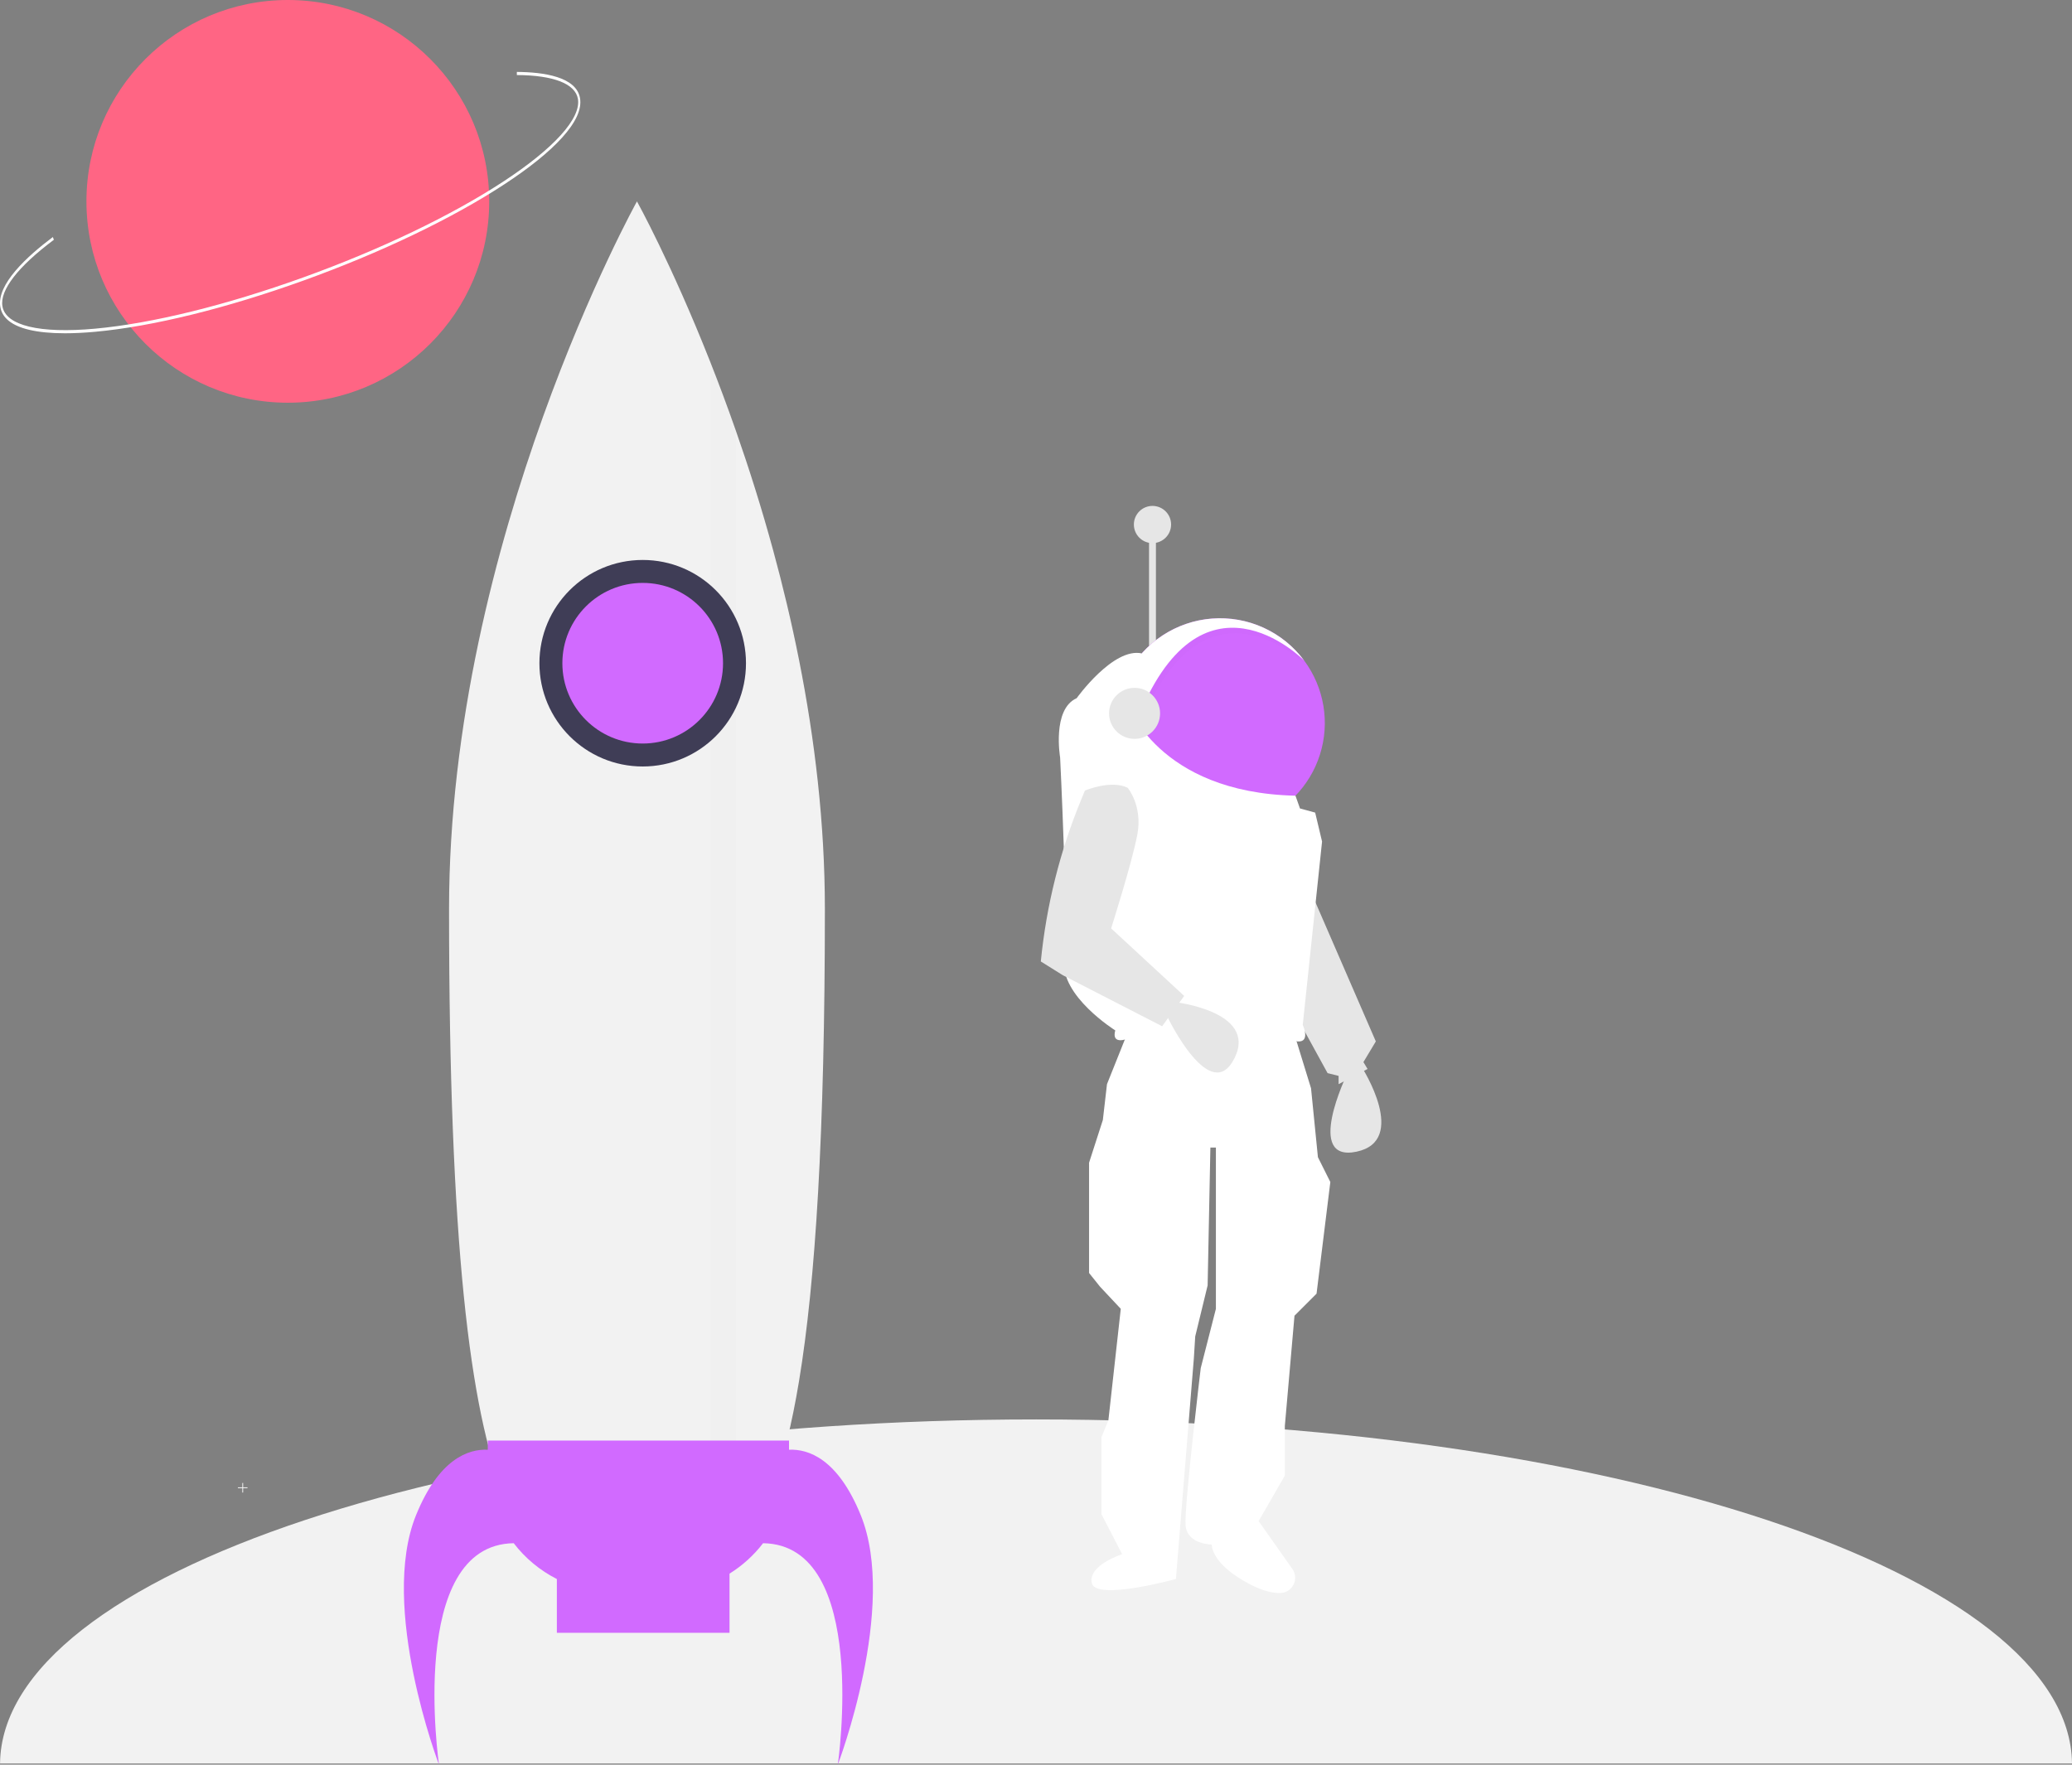 <svg width="864" height="736" viewBox="0 0 864 736" fill="none" xmlns="http://www.w3.org/2000/svg">
<rect x="0" y="0" width="864" height="736" fill="#808080" stroke="none"/>
<path d="M432.01 592C670.096 592 863.191 656.201 864 735.5H0.019C0.829 656.201 193.923 592 432.01 592Z" fill="#F2F2F2"/>
<path d="M480.008 421.681H481.83V419.859H482.186V421.681H484.008V422.037H482.186V423.859H481.83V422.037H480.008V421.681Z" fill="#F2F2F2"/>
<path d="M479.136 219.048H482.011V277.112H479.136V219.048Z" fill="#E6E6E6"/>
<path d="M547.26 373.405L573.705 434.343L568.531 442.966L570.256 445.84L558.183 452.164V448.715L553.584 447.565L534.038 411.922L547.26 373.405Z" fill="#E6E6E6"/>
<path d="M567.956 445.266C567.956 445.266 587.502 475.735 565.657 480.334C543.811 484.933 561.632 448.14 561.632 448.14L567.956 445.266Z" fill="#E6E6E6"/>
<path d="M539.787 431.468L546.685 453.889L549.56 482.633L554.734 492.981L548.985 539.547L539.787 548.745L535.763 594.736V615.432L524.84 634.403L538.906 654.367C539.569 655.305 539.966 656.406 540.055 657.551C540.143 658.697 539.919 659.845 539.408 660.874C538.896 661.903 538.115 662.773 537.148 663.394C536.181 664.015 535.064 664.362 533.915 664.398C530.81 664.48 526.716 663.602 521.391 660.848C504.719 652.224 505.294 644.176 505.294 644.176C505.294 644.176 494.946 644.176 494.371 636.128C493.796 628.079 500.695 570.591 500.695 570.591L507.018 545.871V478.609H504.719L503.569 536.098L498.395 557.368L497.82 566.566L490.347 658.548C490.347 658.548 457.003 667.746 455.279 660.273C453.554 652.799 467.926 648.2 467.926 648.2L459.303 631.529V599.335L462.177 592.436L467.351 545.871L458.728 536.672L454.129 530.924V484.933L459.878 467.111L461.602 452.164L470.801 429.169C470.801 429.169 512.767 415.372 539.787 431.468Z" fill="white"/>
<path d="M465.052 301.544C465.051 308.459 466.692 315.276 469.84 321.433C472.987 327.59 477.551 332.912 483.156 336.961C488.762 341.011 495.248 343.672 502.082 344.726C508.916 345.78 515.903 345.197 522.467 343.025C529.032 340.853 534.988 337.154 539.844 332.231C544.701 327.309 548.32 321.304 550.403 314.711C552.487 308.117 552.976 301.123 551.83 294.304C550.684 287.485 547.935 281.035 543.811 275.485L543.799 275.473C538.319 268.101 530.655 262.645 521.896 259.878C513.136 257.112 503.728 257.177 495.008 260.064C486.288 262.951 478.7 268.513 473.322 275.96C467.944 283.406 465.05 292.359 465.052 301.544V301.544Z" fill="#D16AFF"/>
<g opacity="0.1">
<path opacity="0.1" d="M471.26 283.43L474.825 303.844C501.609 234.317 544.213 277.025 544.949 277.773C540.546 271.851 534.715 267.141 527.999 264.083C521.283 261.024 513.903 259.716 506.545 260.281C499.187 260.846 492.092 263.265 485.922 267.313C479.753 271.361 474.708 276.905 471.26 283.43V283.43Z" fill="black"/>
</g>
<path d="M470.111 281.13L473.675 301.544C500.459 232.018 543.063 274.726 543.799 275.473C539.396 269.552 533.565 264.842 526.849 261.783C520.134 258.724 512.753 257.416 505.395 257.981C498.037 258.546 490.943 260.965 484.773 265.013C478.603 269.061 473.558 274.606 470.111 281.13V281.13Z" fill="white"/>
<path d="M476.1 272.512L470.11 293.302C470.11 293.302 482.543 330.566 540.196 331.864L542.086 337.187L548.41 338.912L551.284 350.985L543.236 427.444C543.236 427.444 546.685 434.918 540.936 434.343C540.936 434.343 502.994 421.695 470.225 433.193C470.225 433.193 463.327 436.068 465.051 429.744C465.051 429.744 442.056 415.372 443.781 400.425C445.505 385.478 442.056 315.917 442.056 315.917C442.056 315.917 438.607 295.796 448.955 291.196C448.955 291.196 464.153 269.924 476.1 272.512Z" fill="white"/>
<path d="M488.704 417.777C488.704 417.777 524.722 421.394 514.751 441.368C504.781 461.342 487.026 424.517 487.026 424.517L488.704 417.777Z" fill="#E6E6E6"/>
<path d="M470.226 328.564C470.226 328.564 476.549 336.038 474.25 348.11C471.95 360.183 463.327 387.202 463.327 387.202L493.796 415.372L484.598 428.019L443.206 406.748L434.008 401C436.295 377.747 441.986 354.957 450.9 333.359L452.404 329.714C452.404 329.714 463.327 325.115 470.226 328.564Z" fill="#E6E6E6"/>
<path d="M473.1 308.156C467.226 308.156 462.465 303.394 462.465 297.52C462.465 291.646 467.226 286.885 473.1 286.885C478.974 286.885 483.735 291.646 483.735 297.52C483.735 303.394 478.974 308.156 473.1 308.156Z" fill="#E6E6E6"/>
<path d="M480.574 226.522C476.287 226.522 472.813 223.047 472.813 218.761C472.813 214.475 476.287 211 480.574 211C484.86 211 488.334 214.475 488.334 218.761C488.334 223.047 484.86 226.522 480.574 226.522Z" fill="#E6E6E6"/>
<path d="M364 665.322H365.822V663.5H366.178V665.322H368V665.678H366.178V667.5H365.822V665.678H364V665.322Z" fill="#F2F2F2"/>
<path d="M99.205 620.322H101.027V618.5H101.383V620.322H103.205V620.678H101.383V622.5H101.027V620.678H99.205V620.322Z" fill="#F2F2F2"/>
<path d="M187.247 379.195C187.247 658.239 222.335 658.239 265.607 658.239C287.978 658.239 308.16 658.239 322.432 619.693C326.536 608.615 330.161 594.33 333.199 575.943C340.042 534.61 343.966 472.496 343.966 379.194C343.966 343.317 339.719 308.144 333.199 275.293C330.065 259.478 326.404 244.213 322.432 229.653C317.575 211.828 312.252 195.067 306.88 179.73C303.279 169.418 299.642 159.74 296.113 150.803C279.807 109.554 265.607 84 265.607 84C265.607 84 187.247 225.083 187.247 379.195Z" fill="#F2F2F2"/>
<g opacity="0.1">
<path opacity="0.1" d="M296.113 150.803V637.303H306.88V179.731C303.279 169.418 299.642 159.74 296.113 150.803Z" fill="black"/>
</g>
<path d="M267.999 319.677C244.214 319.677 224.931 300.395 224.931 276.609C224.931 252.824 244.214 233.542 267.999 233.542C291.785 233.542 311.067 252.824 311.067 276.609C311.067 300.395 291.785 319.677 267.999 319.677Z" fill="#3F3D56"/>
<path d="M173.489 631.919C183.065 608.347 195.361 604.281 203.398 604.634V600.814H329.012V604.634C337.049 604.281 349.345 608.347 358.92 631.919C374.473 670.202 349.35 736 349.35 736C349.35 736 362.776 644.233 318.192 643.629C314.33 648.665 309.592 652.964 304.205 656.318V681H232.205V658.566C225.167 654.996 219.02 649.891 214.218 643.629C169.634 644.233 183.06 736 183.06 736C183.06 736 157.937 670.202 173.489 631.919Z" fill="#D16AFF"/>
<path d="M267.999 310.106C249.499 310.106 234.502 295.109 234.502 276.609C234.502 258.109 249.499 243.112 267.999 243.112C286.499 243.112 301.497 258.109 301.497 276.609C301.497 295.109 286.499 310.106 267.999 310.106Z" fill="#D16AFF"/>
<path d="M120.021 167.958C73.64 167.958 36.042 130.36 36.042 83.979C36.042 37.599 73.64 0 120.021 0C166.401 0 204 37.599 204 83.979C204 130.36 166.401 167.958 120.021 167.958Z" fill="#FF6584"/>
<path d="M27.07 139C30.932 139 35.164 138.789 39.768 138.368C63.578 136.183 94.42 128.589 126.612 116.984C158.803 105.38 188.499 91.151 210.228 76.919C220.813 69.986 228.937 63.423 234.374 57.413C240.131 51.05 242.648 45.504 241.858 40.929C240.319 32.016 226.686 30.066 215.521 30L215.517 31.296C230.85 31.387 239.895 34.92 240.988 41.243C242.379 49.296 231.033 61.869 209.858 75.738C188.176 89.939 158.535 104.141 126.394 115.727C94.254 127.313 63.469 134.894 39.711 137.074C16.509 139.203 2.403 135.805 1.012 127.751C-0.143 121.064 7.472 111.214 22.453 100.014L22.04 98.863C11.155 107.001 -1.481 118.673 0.142 128.065C0.932 132.64 4.958 135.827 12.109 137.537C16.185 138.511 21.192 139 27.07 139Z" fill="white"/>
</svg>
